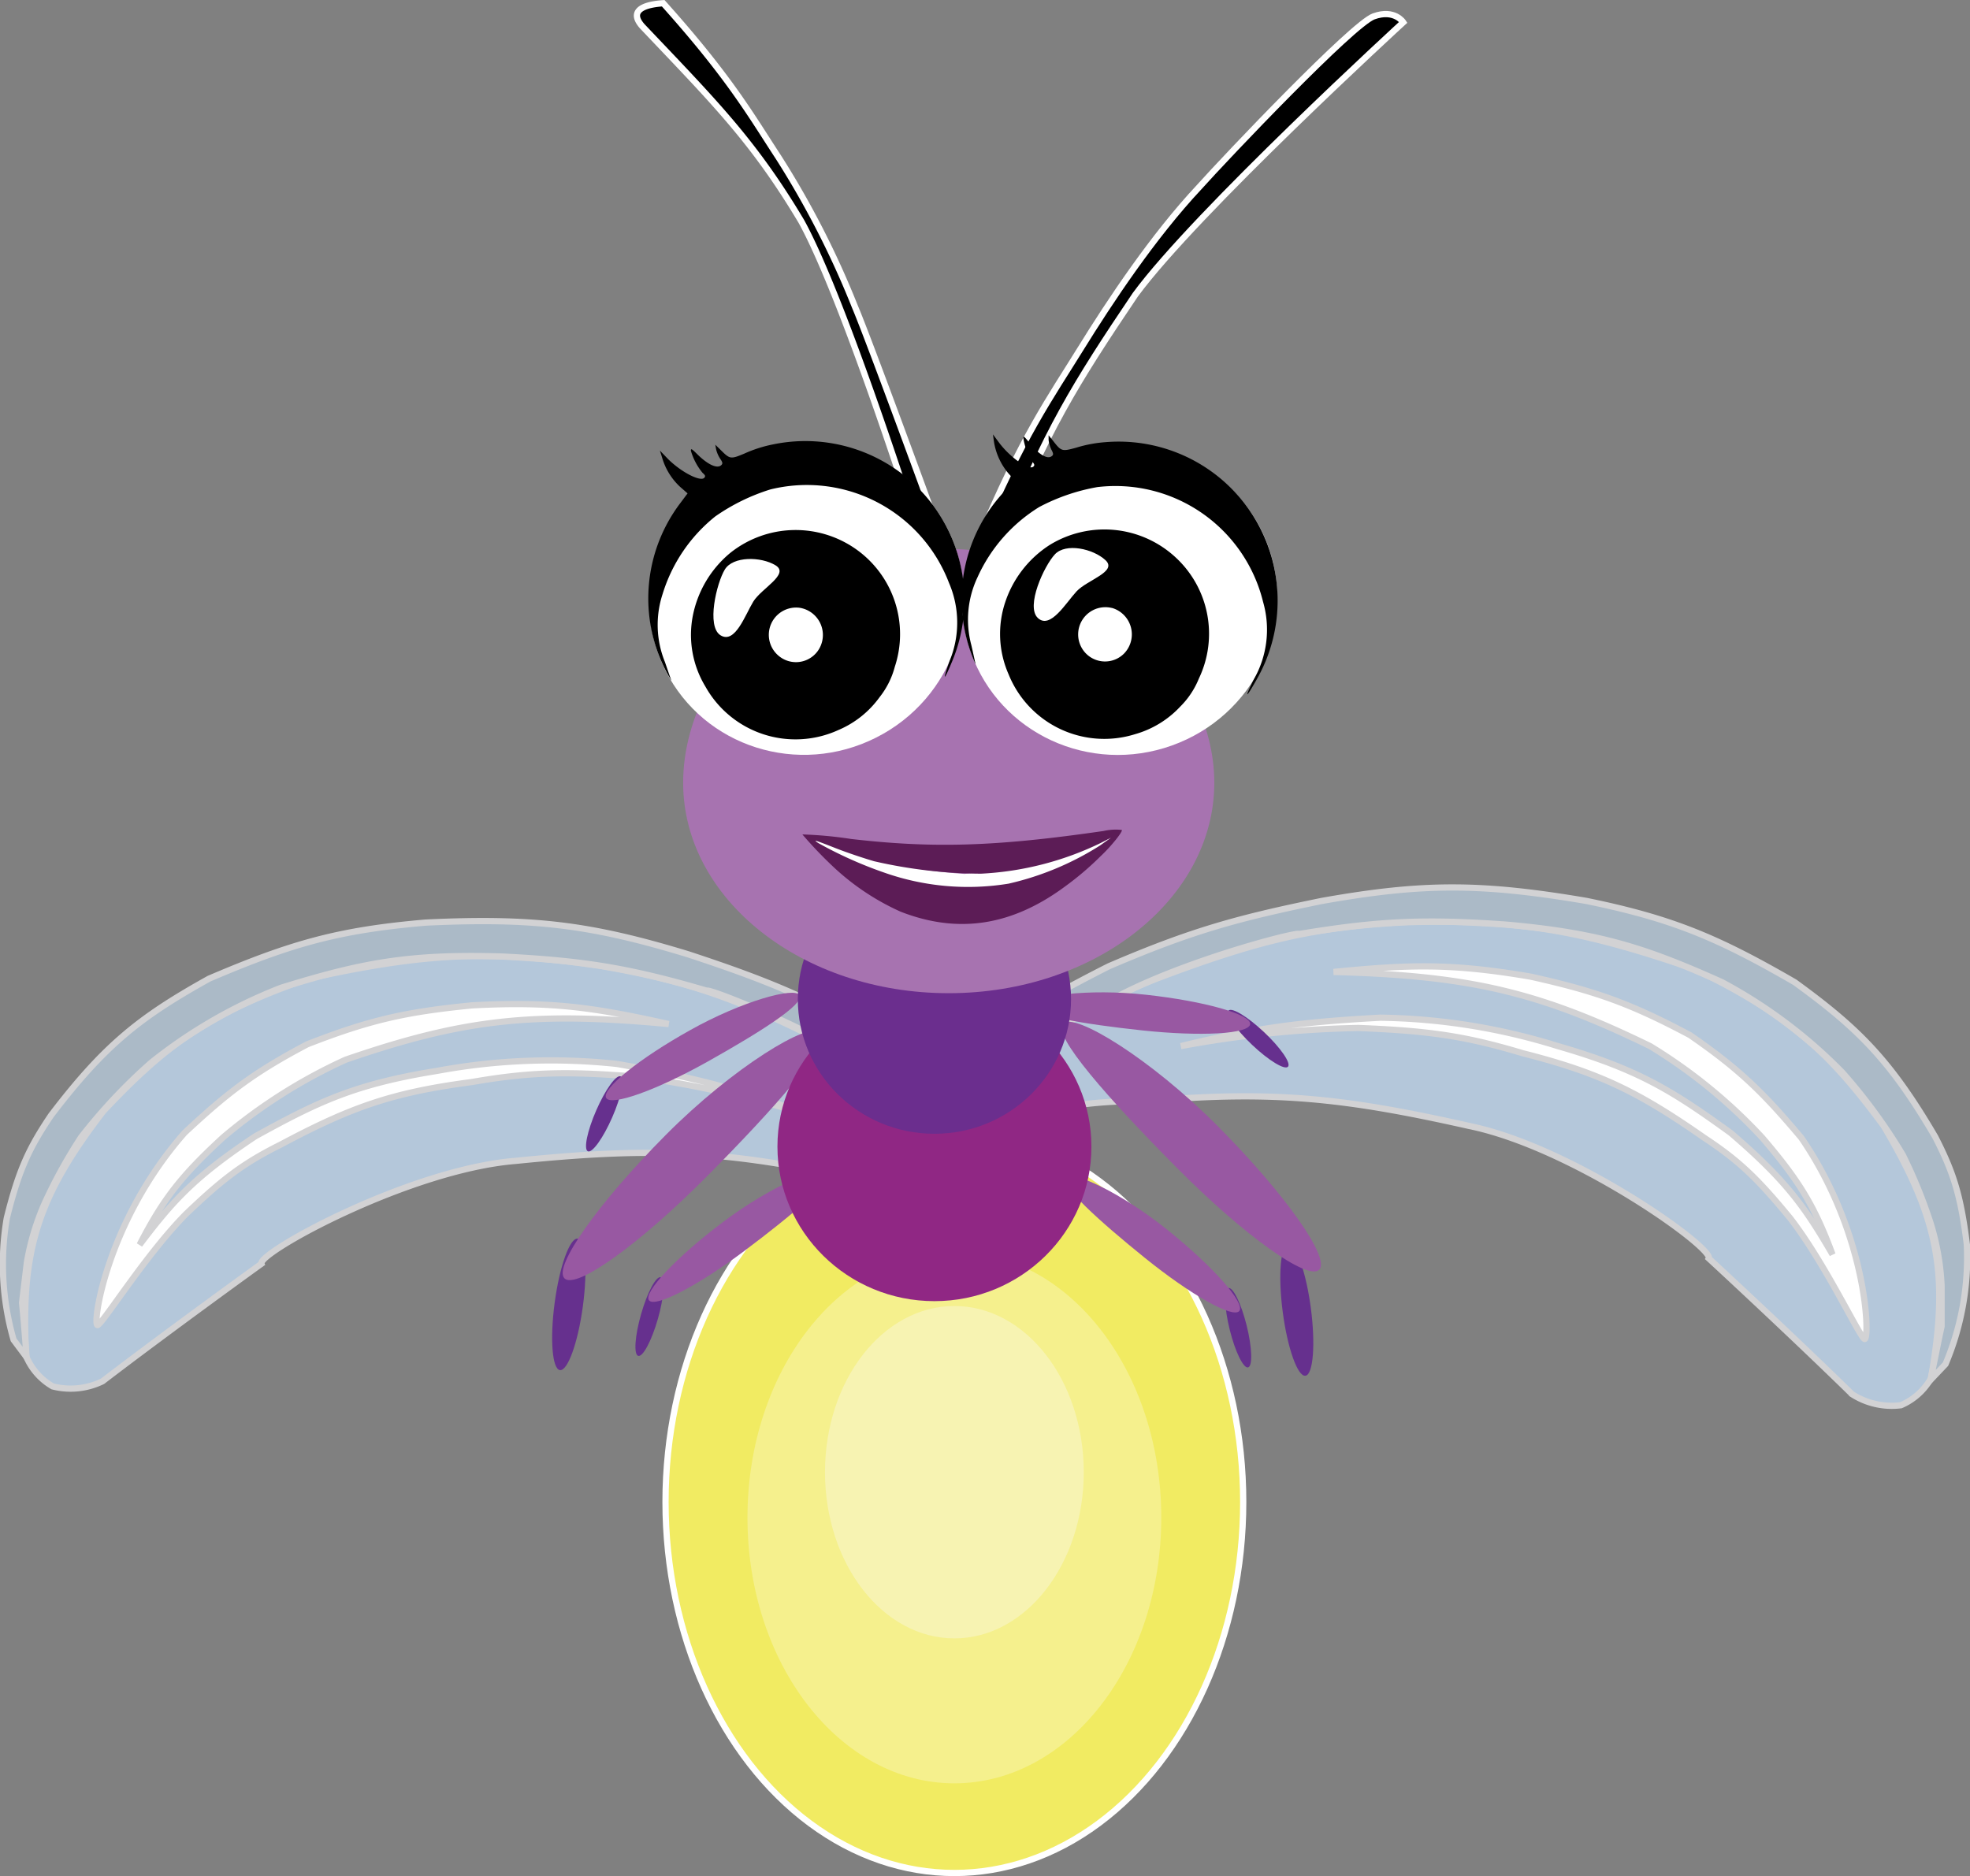 <svg id="Layer_1" data-name="Layer 1" xmlns="http://www.w3.org/2000/svg" viewBox="0 0 316.11 301.08"><rect x="0" y="0" width="316.11" height="301.08" fill="#808080" stroke="none"/><defs><style>.cls-1{fill:#f1eb62;}.cls-1,.cls-12,.cls-14{stroke:#fff;}.cls-2{fill:#f5f08d;}.cls-3{fill:#f7f3b2;}.cls-4{fill:#c1d8ef;fill-opacity:0.81;}.cls-4,.cls-5,.cls-6{stroke:#d2d2d4;}.cls-13,.cls-14,.cls-5{fill:#fff;}.cls-6{fill:#abbac7;}.cls-7{fill:#66308e;}.cls-8{fill:#9858a2;}.cls-9{fill:#902784;}.cls-10{fill:#6b2e8e;}.cls-11{fill:#a773b0;}.cls-15{fill:#5c1c56;}</style></defs><g id="light"><ellipse id="light-2" data-name="light" class="cls-1" cx="153.14" cy="241.04" rx="46.35" ry="59.54"/><ellipse id="light-3" data-name="light" class="cls-2" cx="153.14" cy="243.54" rx="33.2" ry="42.65"/><ellipse id="light-4" data-name="light" class="cls-3" cx="153.14" cy="236.26" rx="20.76" ry="26.67"/></g><g id="wing_right" data-name="wing right"><path class="cls-4" d="M809.44,531.06c-13.94,5.79-21.15,9.76-31.92,19.25l4.56,5.32c11-4.58,16.9-5.18,27.36-5.32,19.56-1.57,30.73-.48,50.91,4.06,16.77,3.41,39.37,19.62,38.51,21.27,0,0,13,12,23,21.79a11.77,11.77,0,0,0,7.85,1.77,10.15,10.15,0,0,0,4.81-4.31c2.84-16.35,1.49-25.23-7.6-40.52-8.85-12-15.14-17.74-30.14-25.08-17.79-6.13-27.92-8.1-46.36-7.6C835.92,522.42,826.89,524.39,809.44,531.06Z" transform="translate(-624.67 -373.69)"/><path class="cls-5" d="M870.32,530.43c-12.8-2.2-19.64-1.94-31.66-.76,21.87.57,33,3.23,50.79,11.9a84,84,0,0,1,18,14.7c5.83,6.81,8.36,10.87,11.27,18.74-4.39-7.53-7.31-11.77-16.33-19.5-9.27-6.71-14.78-10.21-27.74-13.94a100,100,0,0,0-28.5-4.56c-12.57.7-19.59,1.55-32,4.56a172.5,172.5,0,0,1,28.5-2.91c11.07.45,16.93,1.22,26.34,4.05,12.36,3.13,18.66,6.25,29.13,13.56,5.49,3.63,8.46,6.41,13.8,12.91,5.56,7.16,11,18.77,11.91,19.38s.74-16.45-10.13-32.29c-6.06-7.19-9.82-10.92-17.86-16.47C886.36,534.76,880.79,532.76,870.32,530.43Z" transform="translate(-624.67 -373.69)"/><path class="cls-6" d="M777.52,550.31,774.23,547c9.26-7.44,15.11-11.54,28.37-18.24C816,523,823.44,521,836.8,518.27c16.06-2.85,25.34-2.9,42.42,0,13.85,2.84,21.11,5.92,33.44,13.05,10.16,7.38,15.3,12.46,22.54,24.82,2.93,5.71,4.1,9.41,5.07,17.22a43.9,43.9,0,0,1-3.42,19.25l-2.41,2.54c1-4.81,1.26-6.25,1.78-8.61v-6.46a39.81,39.81,0,0,0-1.78-10.14A80.93,80.93,0,0,0,930,559.05a87.4,87.4,0,0,0-9.75-13.3A79.36,79.36,0,0,0,901,531.32c-12.19-5.47-19.59-7.91-34.7-9.25-12.91-.9-20.27-.63-33.19,1.52-.1-.45-17.44,4-28.62,9.75S787.22,542.17,777.52,550.31Z" transform="translate(-624.67 -373.69)"/></g><g id="wing_left" data-name="wing left"><path class="cls-4" d="M721.13,528.72c-18.25-2.7-28.54-2-46.94,2-15.77,5.49-22.7,10.43-32.93,21.29-10.85,14.09-13.26,22.75-12.4,39.32a10.08,10.08,0,0,0,4.26,4.85,11.71,11.71,0,0,0,8-.82c11.17-8.54,25.5-18.86,25.5-18.86-.66-1.74,23.71-15.13,40.77-16.51,20.58-2.08,31.8-1.83,51,2.08,10.37,1.39,16.19,2.69,26.53,8.56l5.16-4.74c-9.55-10.71-16.23-15.51-29.38-22.93C744.21,534.23,735.49,531.2,721.13,528.72Z" transform="translate(-624.67 -373.69)"/><path class="cls-5" d="M674,541.27c-8.65,4.55-12.84,7.8-19.71,14.21-12.69,14.43-14.92,31.34-13.93,30.85s7.77-11.38,14.15-17.81c6.08-5.82,9.36-8.23,15.25-11.17,11.26-6,17.9-8.34,30.54-10,9.68-1.68,15.59-1.74,26.64-.86a172,172,0,0,1,28,6.31c-12-4.49-18.88-6.18-31.27-8.37a99.9,99.9,0,0,0-28.84,1.11c-13.32,2.14-19.2,5-29.2,10.51-9.89,6.59-13.3,10.45-18.56,17.4,3.83-7.46,6.83-11.19,13.43-17.26a84.66,84.66,0,0,1,19.62-12.43c18.74-6.47,30.07-7.78,51.85-5.73-11.8-2.61-18.55-3.69-31.53-3C689.7,536.08,683.93,537.4,674,541.27Z" transform="translate(-624.67 -373.69)"/><path class="cls-6" d="M765.37,545.8c-10.41-7.07-27.09-13.55-27.25-13.11-12.57-3.68-19.84-4.83-32.76-5.49-15.17-.48-22.8,1.06-35.56,5a79.46,79.46,0,0,0-20.84,12,87.39,87.39,0,0,0-11.28,12,81.28,81.28,0,0,0-5.7,10.29,40,40,0,0,0-3,9.84l-.77,6.42c.23,2.4.36,3.87.73,8.76l-2.09-2.8a43.9,43.9,0,0,1-1.09-19.53c1.9-7.64,3.51-11.17,7.1-16.49,8.67-11.4,14.38-15.83,25.35-21.94,13.1-5.6,20.67-7.79,34.76-9,17.31-.82,26.52.34,42.13,5.09,12.93,4.26,20.12,7.21,32.69,14.53,12.35,8.24,17.68,13,26,21.51l-3.66,2.87C781.47,556.64,775.78,552.88,765.37,545.8Z" transform="translate(-624.67 -373.69)"/></g><g id="hand_right_3" data-name="hand right 3"><ellipse class="cls-7" cx="823.39" cy="586.69" rx="1.4" ry="6.56" transform="translate(-741.92 -157.65) rotate(-13.96)"/><path class="cls-8" d="M823.53,584.08c-1,1.24-7.76-2.56-15.11-8.49s-13.74-11.7-12.74-12.94,9,2.52,16.37,8.45S824.53,582.84,823.53,584.08Z" transform="translate(-624.67 -373.69)"/></g><g id="hand_left_3" data-name="hand left 3"><ellipse class="cls-7" cx="728.86" cy="584.95" rx="6.56" ry="1.4" transform="translate(-658.6 751.21) rotate(-74.04)"/><path class="cls-8" d="M740.74,569.76c7.54-5.67,15.69-9.15,16.65-7.87s-5.64,6.81-13.19,12.48-14.43,9.24-15.39,8S733.19,575.43,740.74,569.76Z" transform="translate(-624.67 -373.69)"/></g><g id="hand_right_2" data-name="hand right 2"><ellipse class="cls-7" cx="835.66" cy="581.64" rx="2.28" ry="10.64" transform="matrix(0.99, -0.13, 0.13, 0.99, -694.83, -256.94)"/><path class="cls-8" d="M836.35,577.46c-1.84,1.82-12.08-5.51-22.87-16.39s-20.09-21.31-18.25-23.14,14.11,5.67,24.9,16.54S838.19,575.63,836.35,577.46Z" transform="translate(-624.67 -373.69)"/></g><g id="hand_left_2" data-name="hand left 2"><ellipse class="cls-7" cx="715.94" cy="583.03" rx="10.64" ry="2.28" transform="translate(-582.1 841.05) rotate(-82.33)"/><path class="cls-8" d="M731.47,555.86c10.79-10.87,23.07-18.36,24.91-16.54s-7.47,12.27-18.26,23.14-21,18.21-22.87,16.39S720.68,566.73,731.47,555.86Z" transform="translate(-624.67 -373.69)"/></g><g id="hand_right_1" data-name="hand right 1"><ellipse class="cls-7" cx="826.56" cy="540.32" rx="1.4" ry="6.56" transform="translate(-758.52 396.33) rotate(-46.62)"/><path class="cls-8" d="M825.27,538.05c-.18,1.59-7.92,2-17.31,1s-17.88-2.43-17.71-4,9-2.75,18.34-1.72S825.44,536.47,825.27,538.05Z" transform="translate(-624.67 -373.69)"/></g><g id="hand_left_1" data-name="hand left 1"><ellipse class="cls-7" cx="721.63" cy="552.45" rx="6.56" ry="1.4" transform="translate(-698.19 618.85) rotate(-66.4)"/><path class="cls-8" d="M735.43,539c8.23-4.61,16.77-7,17.55-5.58s-6.49,6-14.73,10.62-15.54,7.23-16.32,5.84S727.2,543.59,735.43,539Z" transform="translate(-624.67 -373.69)"/></g><ellipse id="body_2" data-name="body 2" class="cls-9" cx="149.94" cy="184.01" rx="25.19" ry="24.8"/><ellipse id="body_1" data-name="body 1" class="cls-10" cx="149.94" cy="160.34" rx="21.92" ry="21.61"/><path id="head" class="cls-11" d="M819.52,499.3c0,18.65-19.07,33.77-42.6,33.78S734.3,518,734.29,499.32s18.57-37.54,42.11-37.55S819.52,480.65,819.52,499.3Z" transform="translate(-624.67 -373.69)"/><path id="right_antenna" data-name="right antenna" class="cls-12" d="M785.53,460.63l-3.78-.35c6.94-16.56,11.5-22.85,16.27-30.56s11.68-18.11,19.07-26c4.48-5,24.63-26.18,28-27.4s4.75.95,4.75.95-33.34,30.55-43,43.73C797.35,435.07,792.25,443.28,785.53,460.63Z" transform="translate(-624.67 -373.69)"/><path id="left_antenna" data-name="left antenna" class="cls-12" d="M727.74,377.92c-1.9-2.13-.62-3.44,3.35-3.71,10.75,12,14.09,18,18.49,24.71a142.91,142.91,0,0,1,12.25,23.93c2.3,5.41,12.78,34.14,12.78,34.14l-2.47,2.54s-11.92-37.68-18.89-50.32C745.51,396.24,739.2,390,727.74,377.92Z" transform="translate(-624.67 -373.69)"/><g id="left_eye" data-name="left eye"><ellipse class="cls-13" cx="754.08" cy="469.84" rx="25.33" ry="24.82" transform="translate(-755.53 16.99) rotate(-26.81)"/><path d="M730.92,447.15a10.29,10.29,0,0,0,2.87,4.66l1.21,1.06-1.31,1.75a25.34,25.34,0,0,0-2.16,26.75c.6,1.14,1,1.74.83,1.38s-.59-1.67-1-2.84A15.84,15.84,0,0,1,731,469a25.5,25.5,0,0,1,8.44-12.43,32,32,0,0,1,8.83-4.33,24.41,24.41,0,0,1,28.68,15,16.08,16.08,0,0,1,.08,12.55c-1.18,3.38-.92,3.3.5-.15A25.52,25.52,0,0,0,748.75,445a21.15,21.15,0,0,0-4.68,1.5c-2.14.89-2.28.88-3.7-.54l-.92-.9.13.75a5,5,0,0,0,.64,1.48c.42.61.46.81.16,1.07-.66.58-2.15-.11-3.85-1.8-.86-.85-1-.94-1-.54a9.91,9.91,0,0,0,1.88,3.56c.44.38.49.54.27.79-.62.67-3.7-.91-5.8-3L730.56,446Z" transform="translate(-624.67 -373.69)"/><path d="M741.85,462.42a17.48,17.48,0,0,0-6,10.05,16,16,0,0,0,2,11.38,16.56,16.56,0,0,0,21.34,7,15.69,15.69,0,0,0,6.63-5.29,13.24,13.24,0,0,0,2.43-4.86,16.68,16.68,0,0,0-6.13-18.81A16.81,16.81,0,0,0,741.85,462.42ZM753,471.23a4.42,4.42,0,0,1,2.84,7,4.31,4.31,0,0,1-6.27.67A4.38,4.38,0,0,1,753,471.23Z" transform="translate(-624.67 -373.69)"/><path class="cls-13" d="M745.54,470.24c-1.31,2.15-2.91,6.83-5.24,5.41s-.63-8.42.68-10.57,5.8-2.09,8.13-.67S746.85,468.1,745.54,470.24Z" transform="translate(-624.67 -373.69)"/></g><g id="right_eye" data-name="right eye"><ellipse class="cls-13" cx="804.34" cy="470.01" rx="25.33" ry="24.82" transform="translate(-735.93 -75.57) rotate(-19.67)"/><path d="M784.17,444.62a10.4,10.4,0,0,0,2.28,5l1.07,1.2L786,452.38a25.32,25.32,0,0,0-5.46,26.26c.45,1.21.76,1.85.65,1.48s-.38-1.73-.67-2.95a15.87,15.87,0,0,1,1-10.83,25.57,25.57,0,0,1,9.92-11.29,31.58,31.58,0,0,1,9.31-3.19,24.4,24.4,0,0,1,26.59,18.4,16.1,16.1,0,0,1-1.48,12.46c-1.59,3.21-1.32,3.17.51-.08a25.51,25.51,0,0,0-24.2-38,21.07,21.07,0,0,0-4.83.9c-2.23.61-2.37.59-3.61-1l-.8-1,0,.76a5,5,0,0,0,.45,1.55c.34.65.36.85,0,1.08-.73.49-2.12-.38-3.6-2.27-.75-.94-.92-1.06-.9-.66a9.79,9.79,0,0,0,1.42,3.77c.39.43.42.6.17.82-.7.58-3.56-1.37-5.38-3.72L784,443.4Z" transform="translate(-624.67 -373.69)"/><path d="M793.13,461.13a17.45,17.45,0,0,0-7.17,9.23,16.06,16.06,0,0,0,.55,11.54,16.55,16.55,0,0,0,20.3,9.61,15.78,15.78,0,0,0,7.24-4.42,13.44,13.44,0,0,0,3-4.52,16.67,16.67,0,0,0-3.74-19.43A16.78,16.78,0,0,0,793.13,461.13Zm10,10.13a4.42,4.42,0,0,1,1.95,7.27,4.3,4.3,0,0,1-6.3-.12A4.37,4.37,0,0,1,803.09,471.26Z" transform="translate(-624.67 -373.69)"/><path class="cls-13" d="M797.41,468.6c-1.71,1.85-4.2,6.13-6.2,4.27s1-8.38,2.74-10.23,6.1-.91,8.1.94S799.12,466.75,797.41,468.6Z" transform="translate(-624.67 -373.69)"/></g><g id="mouth"><path class="cls-14" d="M779.45,514.44c-7.79-.52-12.92-1.59-24.51-5.94,9.48,5.51,15.1,7.62,26.16,8.06,9.8-1.31,14.5-4,22.64-9.26C795.7,511.36,790.69,513.19,779.45,514.44Z" transform="translate(-624.67 -373.69)"/><path class="cls-15" d="M753.42,507.6A67,67,0,0,0,758.6,513,39.21,39.21,0,0,0,769.19,520c9.23,3.6,17.84,2.28,26.41-4.07a48.16,48.16,0,0,0,5.69-4.85c1.73-1.62,3.57-3.94,3.39-4.2a8.78,8.78,0,0,0-2.94.17c-17.23,2.5-27.24,2.81-40.49,1.28A65.15,65.15,0,0,0,753.42,507.6Zm5.59,2.3c1.5.59,4.16,1.49,5.91,2a77.94,77.94,0,0,0,17.15,2A49.65,49.65,0,0,0,801.24,509l1.7-.87-1.73,1.23a46.69,46.69,0,0,1-14.7,6.14,40.43,40.43,0,0,1-20-1.79A66,66,0,0,1,756,509C755.05,508.38,755.34,508.46,759,509.9Z" transform="translate(-624.67 -373.69)"/></g></svg>